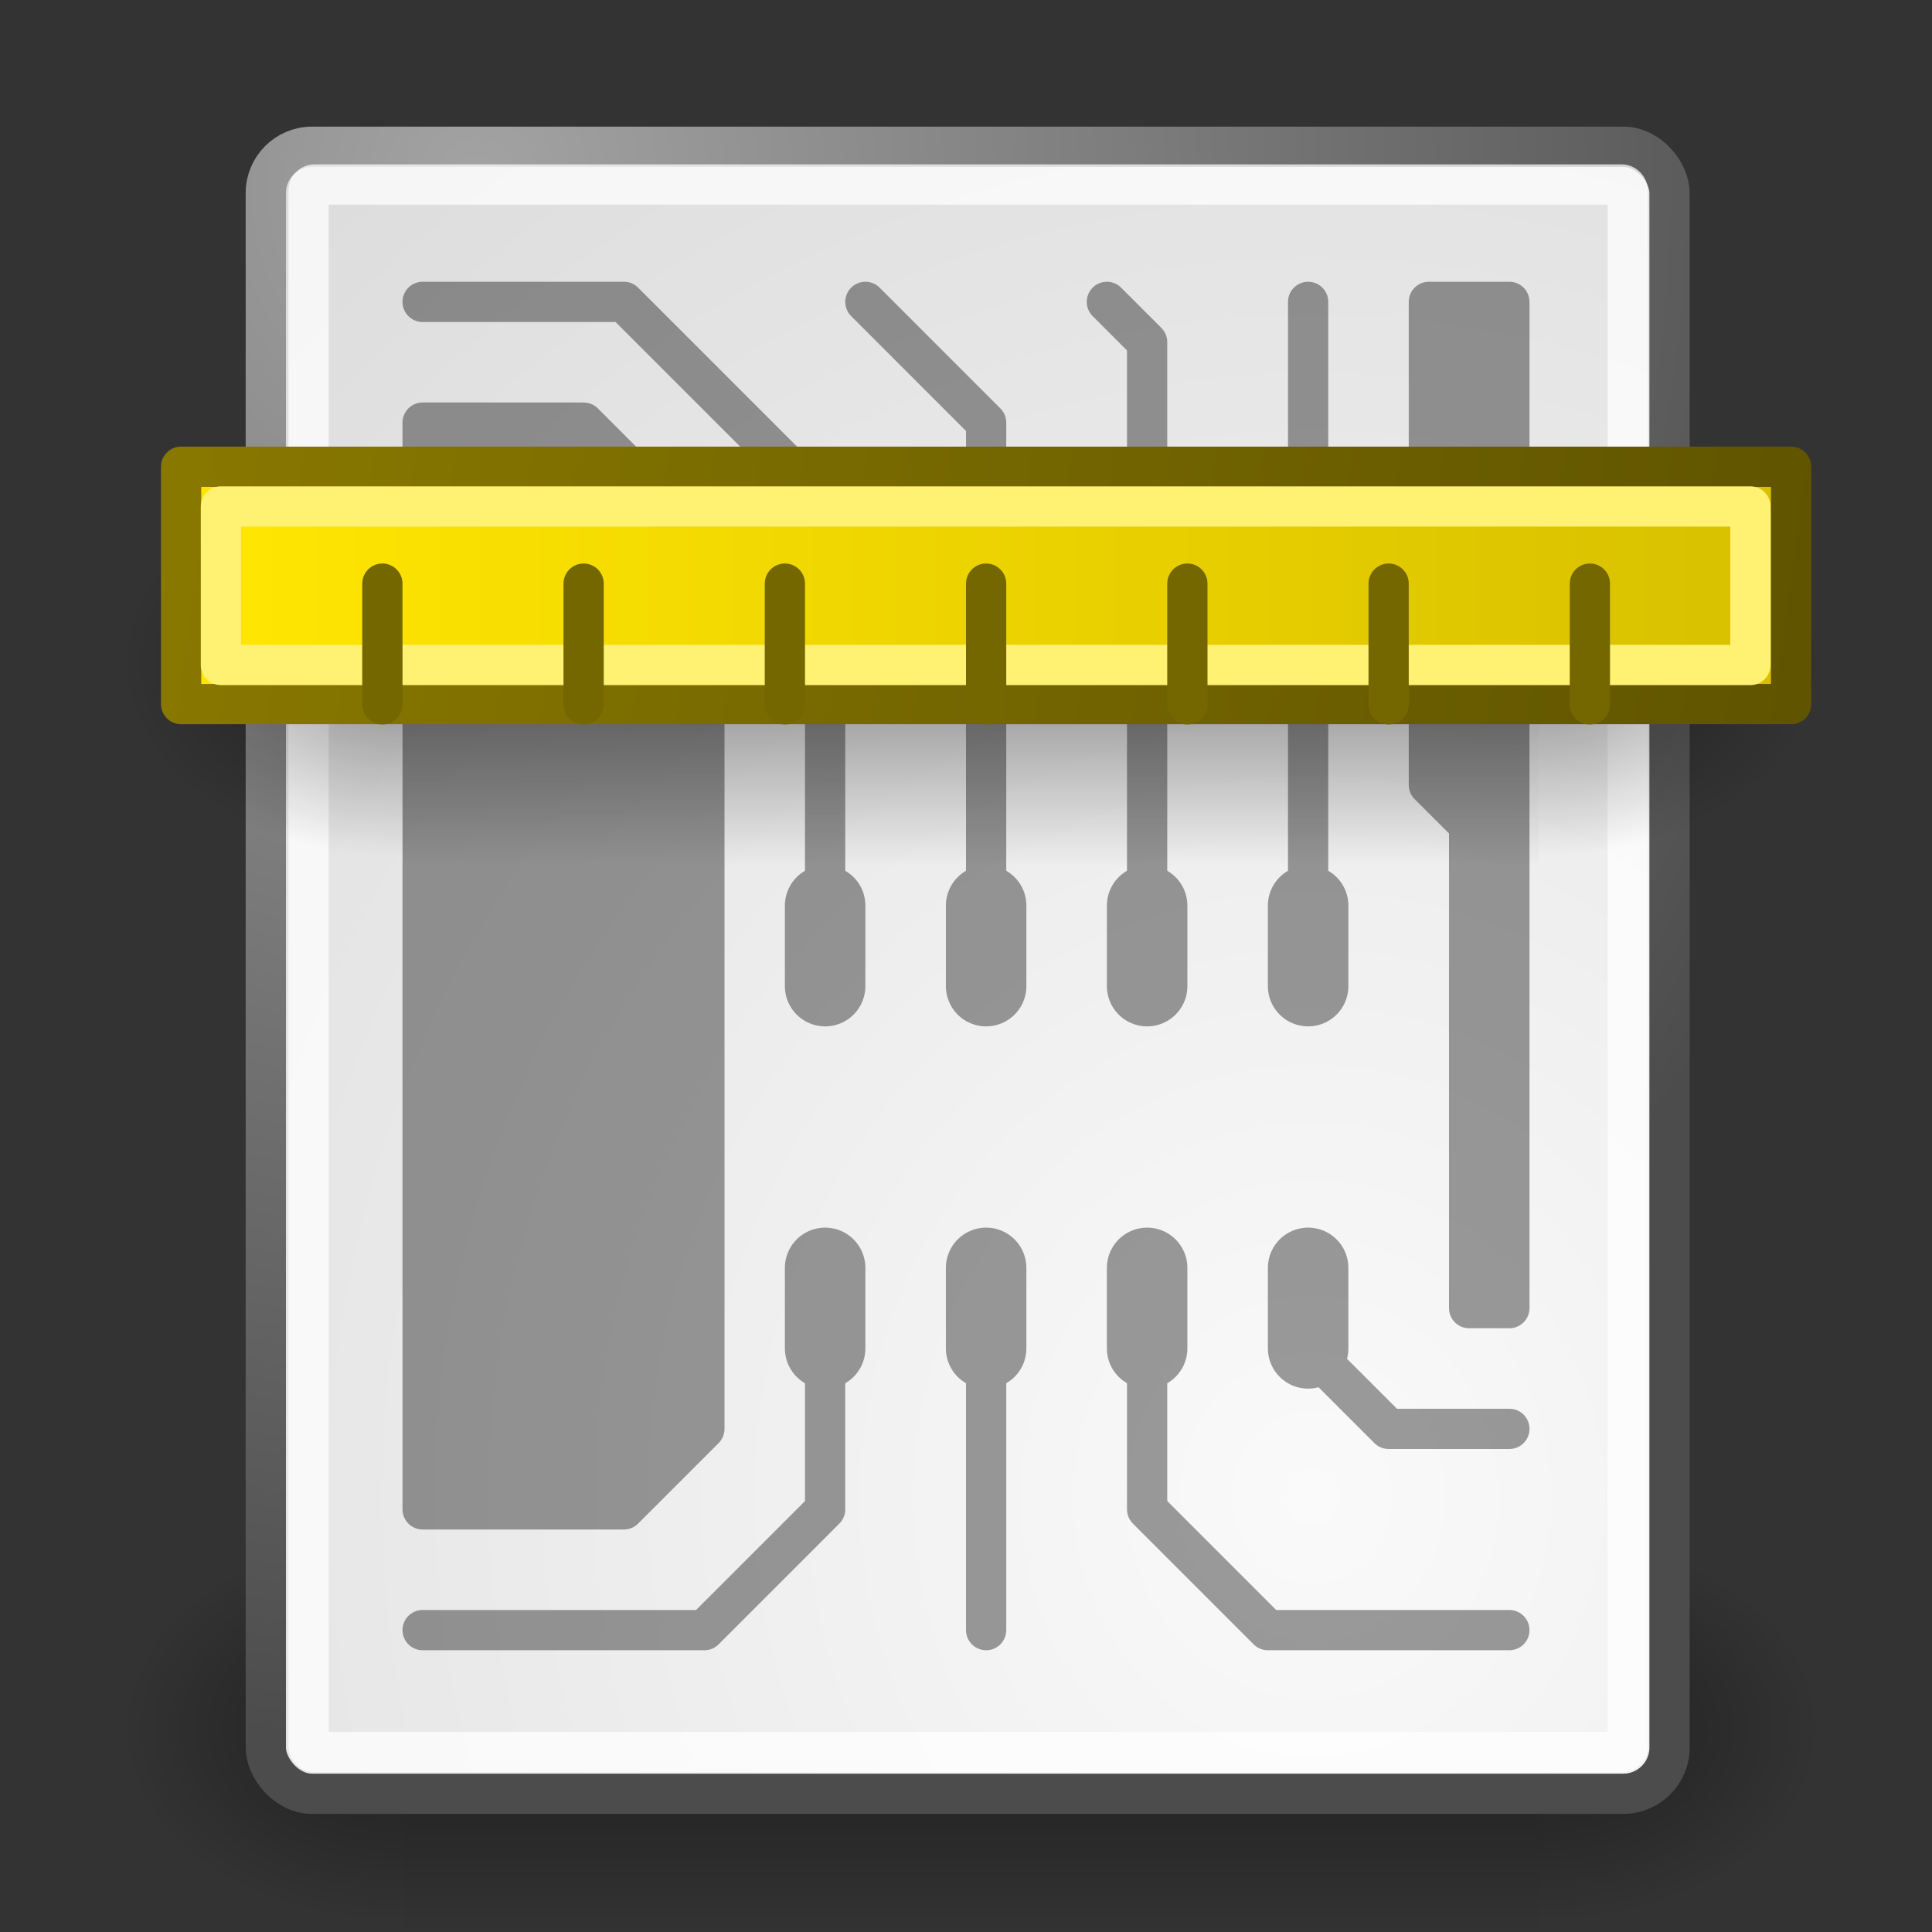 <?xml version="1.0" encoding="UTF-8" standalone="no"?>
<!-- Created with Inkscape (http://www.inkscape.org/) -->
<svg xmlns:dc="http://purl.org/dc/elements/1.1/" xmlns:cc="http://web.resource.org/cc/" xmlns:rdf="http://www.w3.org/1999/02/22-rdf-syntax-ns#" xmlns:svg="http://www.w3.org/2000/svg" xmlns="http://www.w3.org/2000/svg" xmlns:xlink="http://www.w3.org/1999/xlink" xmlns:sodipodi="http://sodipodi.sourceforge.net/DTD/sodipodi-0.dtd" xmlns:inkscape="http://www.inkscape.org/namespaces/inkscape" inkscape:export-ydpi="90" inkscape:export-xdpi="90" inkscape:export-filename="/home/avian/src/geda/my_icons/application-x-gerber-48.png" sodipodi:docname="application-x-gerber.svg" sodipodi:docbase="/home/avian/src/geda/my_icons" inkscape:version="0.44.1" sodipodi:version="0.32" id="svg249" height="48px" width="48px">
  <rect width="100%" height="100%" fill="#333333" stroke="none"/>
  <defs id="defs3">
    <linearGradient id="linearGradient10440">
      <stop style="stop-color:#605400;stop-opacity:1;" offset="0" id="stop10442"/>
      <stop style="stop-color:#887800;stop-opacity:1;" offset="1" id="stop10444"/>
    </linearGradient>
    <linearGradient id="linearGradient10432">
      <stop style="stop-color:#605400;stop-opacity:1;" offset="0" id="stop10434"/>
      <stop style="stop-color:#887800;stop-opacity:1;" offset="1" id="stop10436"/>
    </linearGradient>
    <linearGradient id="linearGradient10424">
      <stop style="stop-color:#d8c100;stop-opacity:1;" offset="0" id="stop10426"/>
      <stop style="stop-color:#ffe501;stop-opacity:1;" offset="1" id="stop10428"/>
    </linearGradient>
    <radialGradient inkscape:collect="always" xlink:href="#linearGradient269" id="radialGradient15656" gradientUnits="userSpaceOnUse" gradientTransform="matrix(0.968,0,0,1.033,3.354,0.646)" cx="8.824" cy="3.756" fx="8.824" fy="3.756" r="37.752"/>
    <radialGradient inkscape:collect="always" xlink:href="#linearGradient259" id="radialGradient15658" gradientUnits="userSpaceOnUse" gradientTransform="scale(0.96,1.041)" cx="33.967" cy="35.737" fx="33.967" fy="35.737" r="86.708"/>
    <linearGradient id="linearGradient2937">
      <stop style="stop-color:#3e5512;stop-opacity:1;" offset="0" id="stop2939"/>
      <stop style="stop-color:#567619;stop-opacity:1;" offset="1" id="stop2941"/>
    </linearGradient>
    <linearGradient id="linearGradient2929">
      <stop style="stop-color:#86bd2a;stop-opacity:1;" offset="0" id="stop2931"/>
      <stop style="stop-color:#73a424;stop-opacity:1;" offset="1" id="stop2933"/>
    </linearGradient>
    <radialGradient inkscape:collect="always" xlink:href="#linearGradient5060" id="radialGradient6719" gradientUnits="userSpaceOnUse" gradientTransform="matrix(-2.774,0,0,1.97,112.762,-872.885)" cx="605.714" cy="486.648" fx="605.714" fy="486.648" r="117.143"/>
    <linearGradient inkscape:collect="always" id="linearGradient5060">
      <stop style="stop-color:black;stop-opacity:1;" offset="0" id="stop5062"/>
      <stop style="stop-color:black;stop-opacity:0;" offset="1" id="stop5064"/>
    </linearGradient>
    <radialGradient inkscape:collect="always" xlink:href="#linearGradient5060" id="radialGradient6717" gradientUnits="userSpaceOnUse" gradientTransform="matrix(2.774,0,0,1.97,-1891.633,-872.885)" cx="605.714" cy="486.648" fx="605.714" fy="486.648" r="117.143"/>
    <linearGradient id="linearGradient5048">
      <stop style="stop-color:black;stop-opacity:0;" offset="0" id="stop5050"/>
      <stop id="stop5056" offset="0.5" style="stop-color:black;stop-opacity:1;"/>
      <stop style="stop-color:black;stop-opacity:0;" offset="1" id="stop5052"/>
    </linearGradient>
    <linearGradient inkscape:collect="always" xlink:href="#linearGradient5048" id="linearGradient6715" gradientUnits="userSpaceOnUse" gradientTransform="matrix(2.774,0,0,1.97,-1892.179,-872.885)" x1="302.857" y1="366.648" x2="302.857" y2="609.505"/>
    <linearGradient inkscape:collect="always" id="linearGradient4542">
      <stop style="stop-color:#000000;stop-opacity:1;" offset="0" id="stop4544"/>
      <stop style="stop-color:#000000;stop-opacity:0;" offset="1" id="stop4546"/>
    </linearGradient>
    <linearGradient id="linearGradient15662">
      <stop id="stop15664" offset="0" style="stop-color:#ffffff;stop-opacity:1;"/>
      <stop id="stop15666" offset="1" style="stop-color:#f8f8f8;stop-opacity:1;"/>
    </linearGradient>
    <radialGradient id="aigrd3" cx="20.892" cy="64.568" r="5.257" fx="20.892" fy="64.568" gradientUnits="userSpaceOnUse">
      <stop offset="0" style="stop-color:#F0F0F0" id="stop15573"/>
      <stop offset="1" style="stop-color:#9a9a9a;stop-opacity:1;" id="stop15575"/>
    </radialGradient>
    <radialGradient id="aigrd2" cx="20.892" cy="114.568" r="5.256" fx="20.892" fy="114.568" gradientUnits="userSpaceOnUse">
      <stop offset="0" style="stop-color:#F0F0F0" id="stop15566"/>
      <stop offset="1" style="stop-color:#9a9a9a;stop-opacity:1;" id="stop15568"/>
    </radialGradient>
    <linearGradient id="linearGradient269">
      <stop id="stop270" offset="0" style="stop-color:#a3a3a3;stop-opacity:1;"/>
      <stop id="stop271" offset="1" style="stop-color:#4c4c4c;stop-opacity:1;"/>
    </linearGradient>
    <linearGradient id="linearGradient259">
      <stop id="stop260" offset="0" style="stop-color:#fafafa;stop-opacity:1;"/>
      <stop id="stop261" offset="1" style="stop-color:#bbbbbb;stop-opacity:1;"/>
    </linearGradient>
    <radialGradient inkscape:collect="always" xlink:href="#linearGradient4542" id="radialGradient4548" cx="24.307" cy="42.078" fx="24.307" fy="42.078" r="15.822" gradientTransform="matrix(1,0,0,0.285,0,30.089)" gradientUnits="userSpaceOnUse"/>
    <linearGradient inkscape:collect="always" xlink:href="#linearGradient5048" id="linearGradient10412" gradientUnits="userSpaceOnUse" gradientTransform="matrix(2.774,0,0,1.97,-1892.179,-872.885)" x1="302.857" y1="366.648" x2="302.857" y2="609.505"/>
    <radialGradient inkscape:collect="always" xlink:href="#linearGradient5060" id="radialGradient10414" gradientUnits="userSpaceOnUse" gradientTransform="matrix(2.774,0,0,1.97,-1891.633,-872.885)" cx="605.714" cy="486.648" fx="605.714" fy="486.648" r="117.143"/>
    <radialGradient inkscape:collect="always" xlink:href="#linearGradient5060" id="radialGradient10416" gradientUnits="userSpaceOnUse" gradientTransform="matrix(-2.774,0,0,1.97,112.762,-872.885)" cx="605.714" cy="486.648" fx="605.714" fy="486.648" r="117.143"/>
    <linearGradient inkscape:collect="always" xlink:href="#linearGradient5048" id="linearGradient10422" gradientUnits="userSpaceOnUse" gradientTransform="matrix(2.774,0,0,1.97,-1892.179,-872.885)" x1="302.857" y1="366.648" x2="302.857" y2="609.505"/>
    <linearGradient inkscape:collect="always" xlink:href="#linearGradient10424" id="linearGradient10430" x1="43.421" y1="14.545" x2="6.257" y2="14.545" gradientUnits="userSpaceOnUse"/>
    <linearGradient inkscape:collect="always" xlink:href="#linearGradient10440" id="linearGradient10446" x1="44.625" y1="17.482" x2="4.625" y2="11.92" gradientUnits="userSpaceOnUse"/>
  </defs>
  <sodipodi:namedview inkscape:window-y="105" inkscape:window-x="326" inkscape:window-height="831" inkscape:window-width="921" inkscape:document-units="px" inkscape:grid-bbox="false" showgrid="true" inkscape:current-layer="layer1" inkscape:cy="24.809699" inkscape:cx="21.894649" inkscape:zoom="15.999999" inkscape:pageshadow="2" inkscape:pageopacity="0.0" borderopacity="1" bordercolor="#666" pagecolor="#ffffff" id="base" inkscape:showpageshadow="true" inkscape:grid-points="true" inkscape:object-paths="false" inkscape:guide-bbox="false" guidetolerance="50" gridtolerance="10000" showguides="false" gridoriginx="0.5px" gridoriginy="0.5px"/>
  <g inkscape:groupmode="layer" id="layer6" inkscape:label="Shadow">
    <g style="display:inline" transform="matrix(2.105461e-2,0,0,2.086758e-2,42.852,41.154)" id="g6707">
      <rect style="opacity:0.402;color:black;fill:url(#linearGradient6715);fill-opacity:1;fill-rule:nonzero;stroke:none;stroke-width:1;stroke-linecap:round;stroke-linejoin:miter;marker:none;marker-start:none;marker-mid:none;marker-end:none;stroke-miterlimit:4;stroke-dasharray:none;stroke-dashoffset:0;stroke-opacity:1;visibility:visible;display:inline;overflow:visible" id="rect6709" width="1339.633" height="478.357" x="-1559.252" y="-150.697"/>
      <path style="opacity:0.402;color:black;fill:url(#radialGradient6717);fill-opacity:1;fill-rule:nonzero;stroke:none;stroke-width:1;stroke-linecap:round;stroke-linejoin:miter;marker:none;marker-start:none;marker-mid:none;marker-end:none;stroke-miterlimit:4;stroke-dasharray:none;stroke-dashoffset:0;stroke-opacity:1;visibility:visible;display:inline;overflow:visible" d="M -219.619,-150.68 C -219.619,-150.68 -219.619,327.65 -219.619,327.65 C -76.745,328.551 125.781,220.481 125.781,88.454 C 125.781,-43.572 -33.655,-150.68 -219.619,-150.68 z " id="path6711" sodipodi:nodetypes="cccc"/>
      <path sodipodi:nodetypes="cccc" id="path6713" d="M -1559.252,-150.68 C -1559.252,-150.68 -1559.252,327.65 -1559.252,327.65 C -1702.127,328.551 -1904.652,220.481 -1904.652,88.454 C -1904.652,-43.572 -1745.216,-150.68 -1559.252,-150.68 z " style="opacity:0.402;color:black;fill:url(#radialGradient6719);fill-opacity:1;fill-rule:nonzero;stroke:none;stroke-width:1;stroke-linecap:round;stroke-linejoin:miter;marker:none;marker-start:none;marker-mid:none;marker-end:none;stroke-miterlimit:4;stroke-dasharray:none;stroke-dashoffset:0;stroke-opacity:1;visibility:visible;display:inline;overflow:visible"/>
    </g>
  </g>
  <g style="display:inline" inkscape:groupmode="layer" inkscape:label="Base" id="layer1">
    <rect style="color:black;fill:url(#radialGradient15658);fill-opacity:1;fill-rule:nonzero;stroke:url(#radialGradient15656);stroke-width:1;stroke-linecap:round;stroke-linejoin:round;stroke-miterlimit:4;stroke-dashoffset:0;stroke-opacity:1;marker:none;marker-start:none;marker-mid:none;marker-end:none;visibility:visible;display:block;overflow:visible;opacity:1;stroke-dasharray:none" id="rect15391" width="34.875" height="40.92" x="6.604" y="3.646" ry="1.149"/>
    <rect style="color:#000000;fill:none;fill-opacity:1;fill-rule:nonzero;stroke:white;stroke-width:1;stroke-linecap:round;stroke-linejoin:round;stroke-miterlimit:4;stroke-dashoffset:0;stroke-opacity:1;marker:none;marker-start:none;marker-mid:none;marker-end:none;visibility:visible;display:block;overflow:visible;opacity:0.742" id="rect15660" width="32.776" height="38.946" x="7.666" y="4.584" ry="0.149" rx="0.149"/>
    <g style="display:inline" transform="matrix(2.105461e-2,0,0,2.086758e-2,42.852,14.663)" id="g10404">
      <rect style="opacity:0.402;color:black;fill:url(#linearGradient10422);fill-opacity:1;fill-rule:nonzero;stroke:none;stroke-width:1;stroke-linecap:round;stroke-linejoin:miter;marker:none;marker-start:none;marker-mid:none;marker-end:none;stroke-miterlimit:4;stroke-dasharray:none;stroke-dashoffset:0;stroke-opacity:1;visibility:visible;display:inline;overflow:visible" id="rect10406" width="1339.633" height="478.357" x="-1559.252" y="-150.697"/>
      <path style="opacity:0.402;color:black;fill:url(#radialGradient10414);fill-opacity:1;fill-rule:nonzero;stroke:none;stroke-width:1;stroke-linecap:round;stroke-linejoin:miter;marker:none;marker-start:none;marker-mid:none;marker-end:none;stroke-miterlimit:4;stroke-dasharray:none;stroke-dashoffset:0;stroke-opacity:1;visibility:visible;display:inline;overflow:visible" d="M -219.619,-150.68 C -219.619,-150.68 -219.619,327.65 -219.619,327.65 C -76.745,328.551 125.781,220.481 125.781,88.454 C 125.781,-43.572 -33.655,-150.68 -219.619,-150.68 z " id="path10408" sodipodi:nodetypes="cccc"/>
      <path sodipodi:nodetypes="cccc" id="path10410" d="M -1559.252,-150.68 C -1559.252,-150.68 -1559.252,327.65 -1559.252,327.65 C -1702.127,328.551 -1904.652,220.481 -1904.652,88.454 C -1904.652,-43.572 -1745.216,-150.68 -1559.252,-150.68 z " style="opacity:0.402;color:black;fill:url(#radialGradient10416);fill-opacity:1;fill-rule:nonzero;stroke:none;stroke-width:1;stroke-linecap:round;stroke-linejoin:miter;marker:none;marker-start:none;marker-mid:none;marker-end:none;stroke-miterlimit:4;stroke-dasharray:none;stroke-dashoffset:0;stroke-opacity:1;visibility:visible;display:inline;overflow:visible"/>
    </g>
    <g id="g9477" style="opacity:0.385">
      <path sodipodi:nodetypes="ccc" id="path2828" d="M 10.5,7.5 L 15.5,7.5 L 20.5,12.5 L 20.5,22.5" style="opacity:1;color:black;fill:none;fill-opacity:1;fill-rule:nonzero;stroke:black;stroke-width:1;stroke-linecap:round;stroke-linejoin:round;marker:none;marker-start:none;marker-mid:none;marker-end:none;stroke-miterlimit:4;stroke-dasharray:none;stroke-dashoffset:0;stroke-opacity:1;visibility:visible;display:block;overflow:visible"/>
      <path id="path2830" d="M 24.5,22.5 L 24.5,10.5 L 21.5,7.5" style="opacity:1;color:black;fill:none;fill-opacity:1;fill-rule:nonzero;stroke:black;stroke-width:1;stroke-linecap:round;stroke-linejoin:round;marker:none;marker-start:none;marker-mid:none;marker-end:none;stroke-miterlimit:4;stroke-dasharray:none;stroke-dashoffset:0;stroke-opacity:1;visibility:visible;display:block;overflow:visible"/>
      <path id="path2832" d="M 28.5,22.5 L 28.5,8.5 L 27.5,7.5" style="opacity:1;color:black;fill:none;fill-opacity:1;fill-rule:nonzero;stroke:black;stroke-width:1;stroke-linecap:round;stroke-linejoin:round;marker:none;marker-start:none;marker-mid:none;marker-end:none;stroke-miterlimit:4;stroke-dasharray:none;stroke-dashoffset:0;stroke-opacity:1;visibility:visible;display:block;overflow:visible"/>
      <path id="path2890" d="M 32.5,22.5 L 32.5,7.5" style="opacity:1;color:black;fill:none;fill-opacity:1;fill-rule:nonzero;stroke:black;stroke-width:1;stroke-linecap:round;stroke-linejoin:round;marker:none;marker-start:none;marker-mid:none;marker-end:none;stroke-miterlimit:4;stroke-dasharray:none;stroke-dashoffset:0;stroke-opacity:1;visibility:visible;display:block;overflow:visible"/>
      <path id="path2894" d="M 20.5,22.5 L 20.5,24.5" style="opacity:1;color:black;fill:none;fill-opacity:1;fill-rule:nonzero;stroke:black;stroke-width:2;stroke-linecap:round;stroke-linejoin:round;marker:none;marker-start:none;marker-mid:none;marker-end:none;stroke-miterlimit:4;stroke-dasharray:none;stroke-dashoffset:0;stroke-opacity:1;visibility:visible;display:block;overflow:visible"/>
      <path id="path2896" d="M 24.5,22.5 L 24.5,24.5" style="opacity:1;color:black;fill:none;fill-opacity:1;fill-rule:nonzero;stroke:black;stroke-width:2;stroke-linecap:round;stroke-linejoin:round;marker:none;marker-start:none;marker-mid:none;marker-end:none;stroke-miterlimit:4;stroke-dasharray:none;stroke-dashoffset:0;stroke-opacity:1;visibility:visible;display:block;overflow:visible"/>
      <path id="path2898" d="M 28.5,22.5 L 28.5,24.5" style="opacity:1;color:black;fill:none;fill-opacity:1;fill-rule:nonzero;stroke:black;stroke-width:2;stroke-linecap:round;stroke-linejoin:round;marker:none;marker-start:none;marker-mid:none;marker-end:none;stroke-miterlimit:4;stroke-dasharray:none;stroke-dashoffset:0;stroke-opacity:1;visibility:visible;display:block;overflow:visible"/>
      <path id="path2900" d="M 32.5,22.5 L 32.5,24.5" style="opacity:1;color:black;fill:none;fill-opacity:1;fill-rule:nonzero;stroke:black;stroke-width:2;stroke-linecap:round;stroke-linejoin:round;marker:none;marker-start:none;marker-mid:none;marker-end:none;stroke-miterlimit:4;stroke-dasharray:none;stroke-dashoffset:0;stroke-opacity:1;visibility:visible;display:block;overflow:visible"/>
      <path id="path2902" d="M 32.5,31.5 L 32.5,33.5" style="opacity:1;color:black;fill:none;fill-opacity:1;fill-rule:nonzero;stroke:black;stroke-width:2;stroke-linecap:round;stroke-linejoin:round;marker:none;marker-start:none;marker-mid:none;marker-end:none;stroke-miterlimit:4;stroke-dasharray:none;stroke-dashoffset:0;stroke-opacity:1;visibility:visible;display:block;overflow:visible"/>
      <path id="path2904" d="M 28.5,31.5 L 28.5,33.5" style="opacity:1;color:black;fill:none;fill-opacity:1;fill-rule:nonzero;stroke:black;stroke-width:2;stroke-linecap:round;stroke-linejoin:round;marker:none;marker-start:none;marker-mid:none;marker-end:none;stroke-miterlimit:4;stroke-dasharray:none;stroke-dashoffset:0;stroke-opacity:1;visibility:visible;display:block;overflow:visible"/>
      <path id="path2906" d="M 24.5,31.5 L 24.5,33.5" style="opacity:1;color:black;fill:none;fill-opacity:1;fill-rule:nonzero;stroke:black;stroke-width:2;stroke-linecap:round;stroke-linejoin:round;marker:none;marker-start:none;marker-mid:none;marker-end:none;stroke-miterlimit:4;stroke-dasharray:none;stroke-dashoffset:0;stroke-opacity:1;visibility:visible;display:block;overflow:visible"/>
      <path id="path2908" d="M 20.5,31.5 L 20.5,33.5" style="opacity:1;color:black;fill:none;fill-opacity:1;fill-rule:nonzero;stroke:black;stroke-width:2;stroke-linecap:round;stroke-linejoin:round;marker:none;marker-start:none;marker-mid:none;marker-end:none;stroke-miterlimit:4;stroke-dasharray:none;stroke-dashoffset:0;stroke-opacity:1;visibility:visible;display:block;overflow:visible"/>
      <path id="path2910" d="M 20.5,33.5 L 20.5,37.5 L 17.5,40.5 L 10.5,40.5" style="opacity:1;color:black;fill:none;fill-opacity:1;fill-rule:nonzero;stroke:black;stroke-width:1;stroke-linecap:round;stroke-linejoin:round;marker:none;marker-start:none;marker-mid:none;marker-end:none;stroke-miterlimit:4;stroke-dasharray:none;stroke-dashoffset:0;stroke-opacity:1;visibility:visible;display:block;overflow:visible"/>
      <path id="path2912" d="M 24.5,33.5 L 24.5,40.5" style="opacity:1;color:black;fill:none;fill-opacity:1;fill-rule:nonzero;stroke:black;stroke-width:1;stroke-linecap:round;stroke-linejoin:round;marker:none;marker-start:none;marker-mid:none;marker-end:none;stroke-miterlimit:4;stroke-dasharray:none;stroke-dashoffset:0;stroke-opacity:1;visibility:visible;display:block;overflow:visible"/>
      <path id="path2914" d="M 28.5,33.5 L 28.5,37.5 L 31.5,40.5 L 37.5,40.5" style="opacity:1;color:black;fill:none;fill-opacity:1;fill-rule:nonzero;stroke:black;stroke-width:1;stroke-linecap:round;stroke-linejoin:round;marker:none;marker-start:none;marker-mid:none;marker-end:none;stroke-miterlimit:4;stroke-dasharray:none;stroke-dashoffset:0;stroke-opacity:1;visibility:visible;display:block;overflow:visible"/>
      <path id="path2916" d="M 32.5,33.5 L 34.5,35.5 L 37.5,35.5" style="opacity:1;color:black;fill:none;fill-opacity:1;fill-rule:nonzero;stroke:black;stroke-width:1;stroke-linecap:round;stroke-linejoin:round;marker:none;marker-start:none;marker-mid:none;marker-end:none;stroke-miterlimit:4;stroke-dasharray:none;stroke-dashoffset:0;stroke-opacity:1;visibility:visible;display:block;overflow:visible"/>
      <path sodipodi:nodetypes="ccccccc" id="path2918" d="M 10.5,10.5 L 14.5,10.5 L 17.5,13.5 L 17.5,35.5 L 15.5,37.5 L 10.5,37.5 L 10.5,10.5 z " style="opacity:1;color:black;fill:black;fill-opacity:1;fill-rule:nonzero;stroke:black;stroke-width:1;stroke-linecap:round;stroke-linejoin:round;marker:none;marker-start:none;marker-mid:none;marker-end:none;stroke-miterlimit:4;stroke-dasharray:none;stroke-dashoffset:0;stroke-opacity:1;visibility:visible;display:block;overflow:visible"/>
      <path sodipodi:nodetypes="cccccccc" id="path9458" d="M 37.5,32.5 L 36.5,32.5 L 36.5,29.5 L 36.5,20.5 L 35.5,19.5 L 35.5,7.5 L 37.5,7.5 L 37.5,32.5 z " style="opacity:1;color:black;fill:black;fill-opacity:1;fill-rule:nonzero;stroke:black;stroke-width:1;stroke-linecap:round;stroke-linejoin:round;marker:none;marker-start:none;marker-mid:none;marker-end:none;stroke-miterlimit:4;stroke-dasharray:none;stroke-dashoffset:0;stroke-opacity:1;visibility:visible;display:block;overflow:visible"/>
    </g>
    <rect style="opacity:1;color:black;fill:url(#linearGradient10430);fill-opacity:1.0;fill-rule:nonzero;stroke:url(#linearGradient10446);stroke-width:1;stroke-linecap:round;stroke-linejoin:round;marker:none;marker-start:none;marker-mid:none;marker-end:none;stroke-miterlimit:4;stroke-dasharray:none;stroke-dashoffset:0;stroke-opacity:1;visibility:visible;display:block;overflow:visible" id="rect9499" width="40" height="5.897" x="4.5" y="11.596"/>
    <rect style="opacity:1;color:black;fill:none;fill-opacity:1;fill-rule:nonzero;stroke:#fff171;stroke-width:1;stroke-linecap:round;stroke-linejoin:round;marker:none;marker-start:none;marker-mid:none;marker-end:none;stroke-miterlimit:4;stroke-dasharray:none;stroke-dashoffset:0;stroke-opacity:1;visibility:visible;display:block;overflow:visible" id="rect10402" width="37.999" height="3.938" x="5.489" y="12.583"/>
    <path style="opacity:1;color:black;fill:none;fill-opacity:0.75;fill-rule:evenodd;stroke:#756700;stroke-width:1;stroke-linecap:round;stroke-linejoin:round;marker:none;marker-start:none;marker-mid:none;marker-end:none;stroke-miterlimit:4;stroke-dasharray:none;stroke-dashoffset:0;stroke-opacity:1;visibility:visible;display:inline;overflow:visible" d="M 39.5,14.5 L 39.5,17.5" id="path9501"/>
    <path style="opacity:1;color:black;fill:none;fill-opacity:0.75;fill-rule:evenodd;stroke:#756700;stroke-width:1;stroke-linecap:round;stroke-linejoin:round;marker:none;marker-start:none;marker-mid:none;marker-end:none;stroke-miterlimit:4;stroke-dasharray:none;stroke-dashoffset:0;stroke-opacity:1;visibility:visible;display:inline;overflow:visible" d="M 34.5,14.5 L 34.5,17.5" id="path9503"/>
    <path style="opacity:1;color:black;fill:none;fill-opacity:0.75;fill-rule:evenodd;stroke:#756700;stroke-width:1;stroke-linecap:round;stroke-linejoin:round;marker:none;marker-start:none;marker-mid:none;marker-end:none;stroke-miterlimit:4;stroke-dasharray:none;stroke-dashoffset:0;stroke-opacity:1;visibility:visible;display:inline;overflow:visible" d="M 29.5,14.5 L 29.5,17.5" id="path9505"/>
    <path style="opacity:1;color:black;fill:none;fill-opacity:0.75;fill-rule:evenodd;stroke:#756700;stroke-width:1;stroke-linecap:round;stroke-linejoin:round;marker:none;marker-start:none;marker-mid:none;marker-end:none;stroke-miterlimit:4;stroke-dasharray:none;stroke-dashoffset:0;stroke-opacity:1;visibility:visible;display:inline;overflow:visible" d="M 24.5,14.5 L 24.5,17.5" id="path9507"/>
    <path style="opacity:1;color:black;fill:none;fill-opacity:0.75;fill-rule:evenodd;stroke:#756700;stroke-width:1;stroke-linecap:round;stroke-linejoin:round;marker:none;marker-start:none;marker-mid:none;marker-end:none;stroke-miterlimit:4;stroke-dasharray:none;stroke-dashoffset:0;stroke-opacity:1;visibility:visible;display:inline;overflow:visible" d="M 19.5,14.5 L 19.5,17.5" id="path9509"/>
    <path style="opacity:1;color:black;fill:none;fill-opacity:0.75;fill-rule:evenodd;stroke:#756700;stroke-width:1;stroke-linecap:round;stroke-linejoin:round;marker:none;marker-start:none;marker-mid:none;marker-end:none;stroke-miterlimit:4;stroke-dasharray:none;stroke-dashoffset:0;stroke-opacity:1;visibility:visible;display:inline;overflow:visible" d="M 14.5,14.5 L 14.5,17.5" id="path9511"/>
    <path style="opacity:1;color:black;fill:none;fill-opacity:0.75;fill-rule:evenodd;stroke:#756700;stroke-width:1;stroke-linecap:round;stroke-linejoin:round;marker:none;marker-start:none;marker-mid:none;marker-end:none;stroke-miterlimit:4;stroke-dasharray:none;stroke-dashoffset:0;stroke-opacity:1;visibility:visible;display:inline;overflow:visible" d="M 9.5,14.5 L 9.5,17.5" id="path9513"/>
  </g>
  <g inkscape:groupmode="layer" id="layer5" inkscape:label="Text" style="display:inline"/>
</svg>